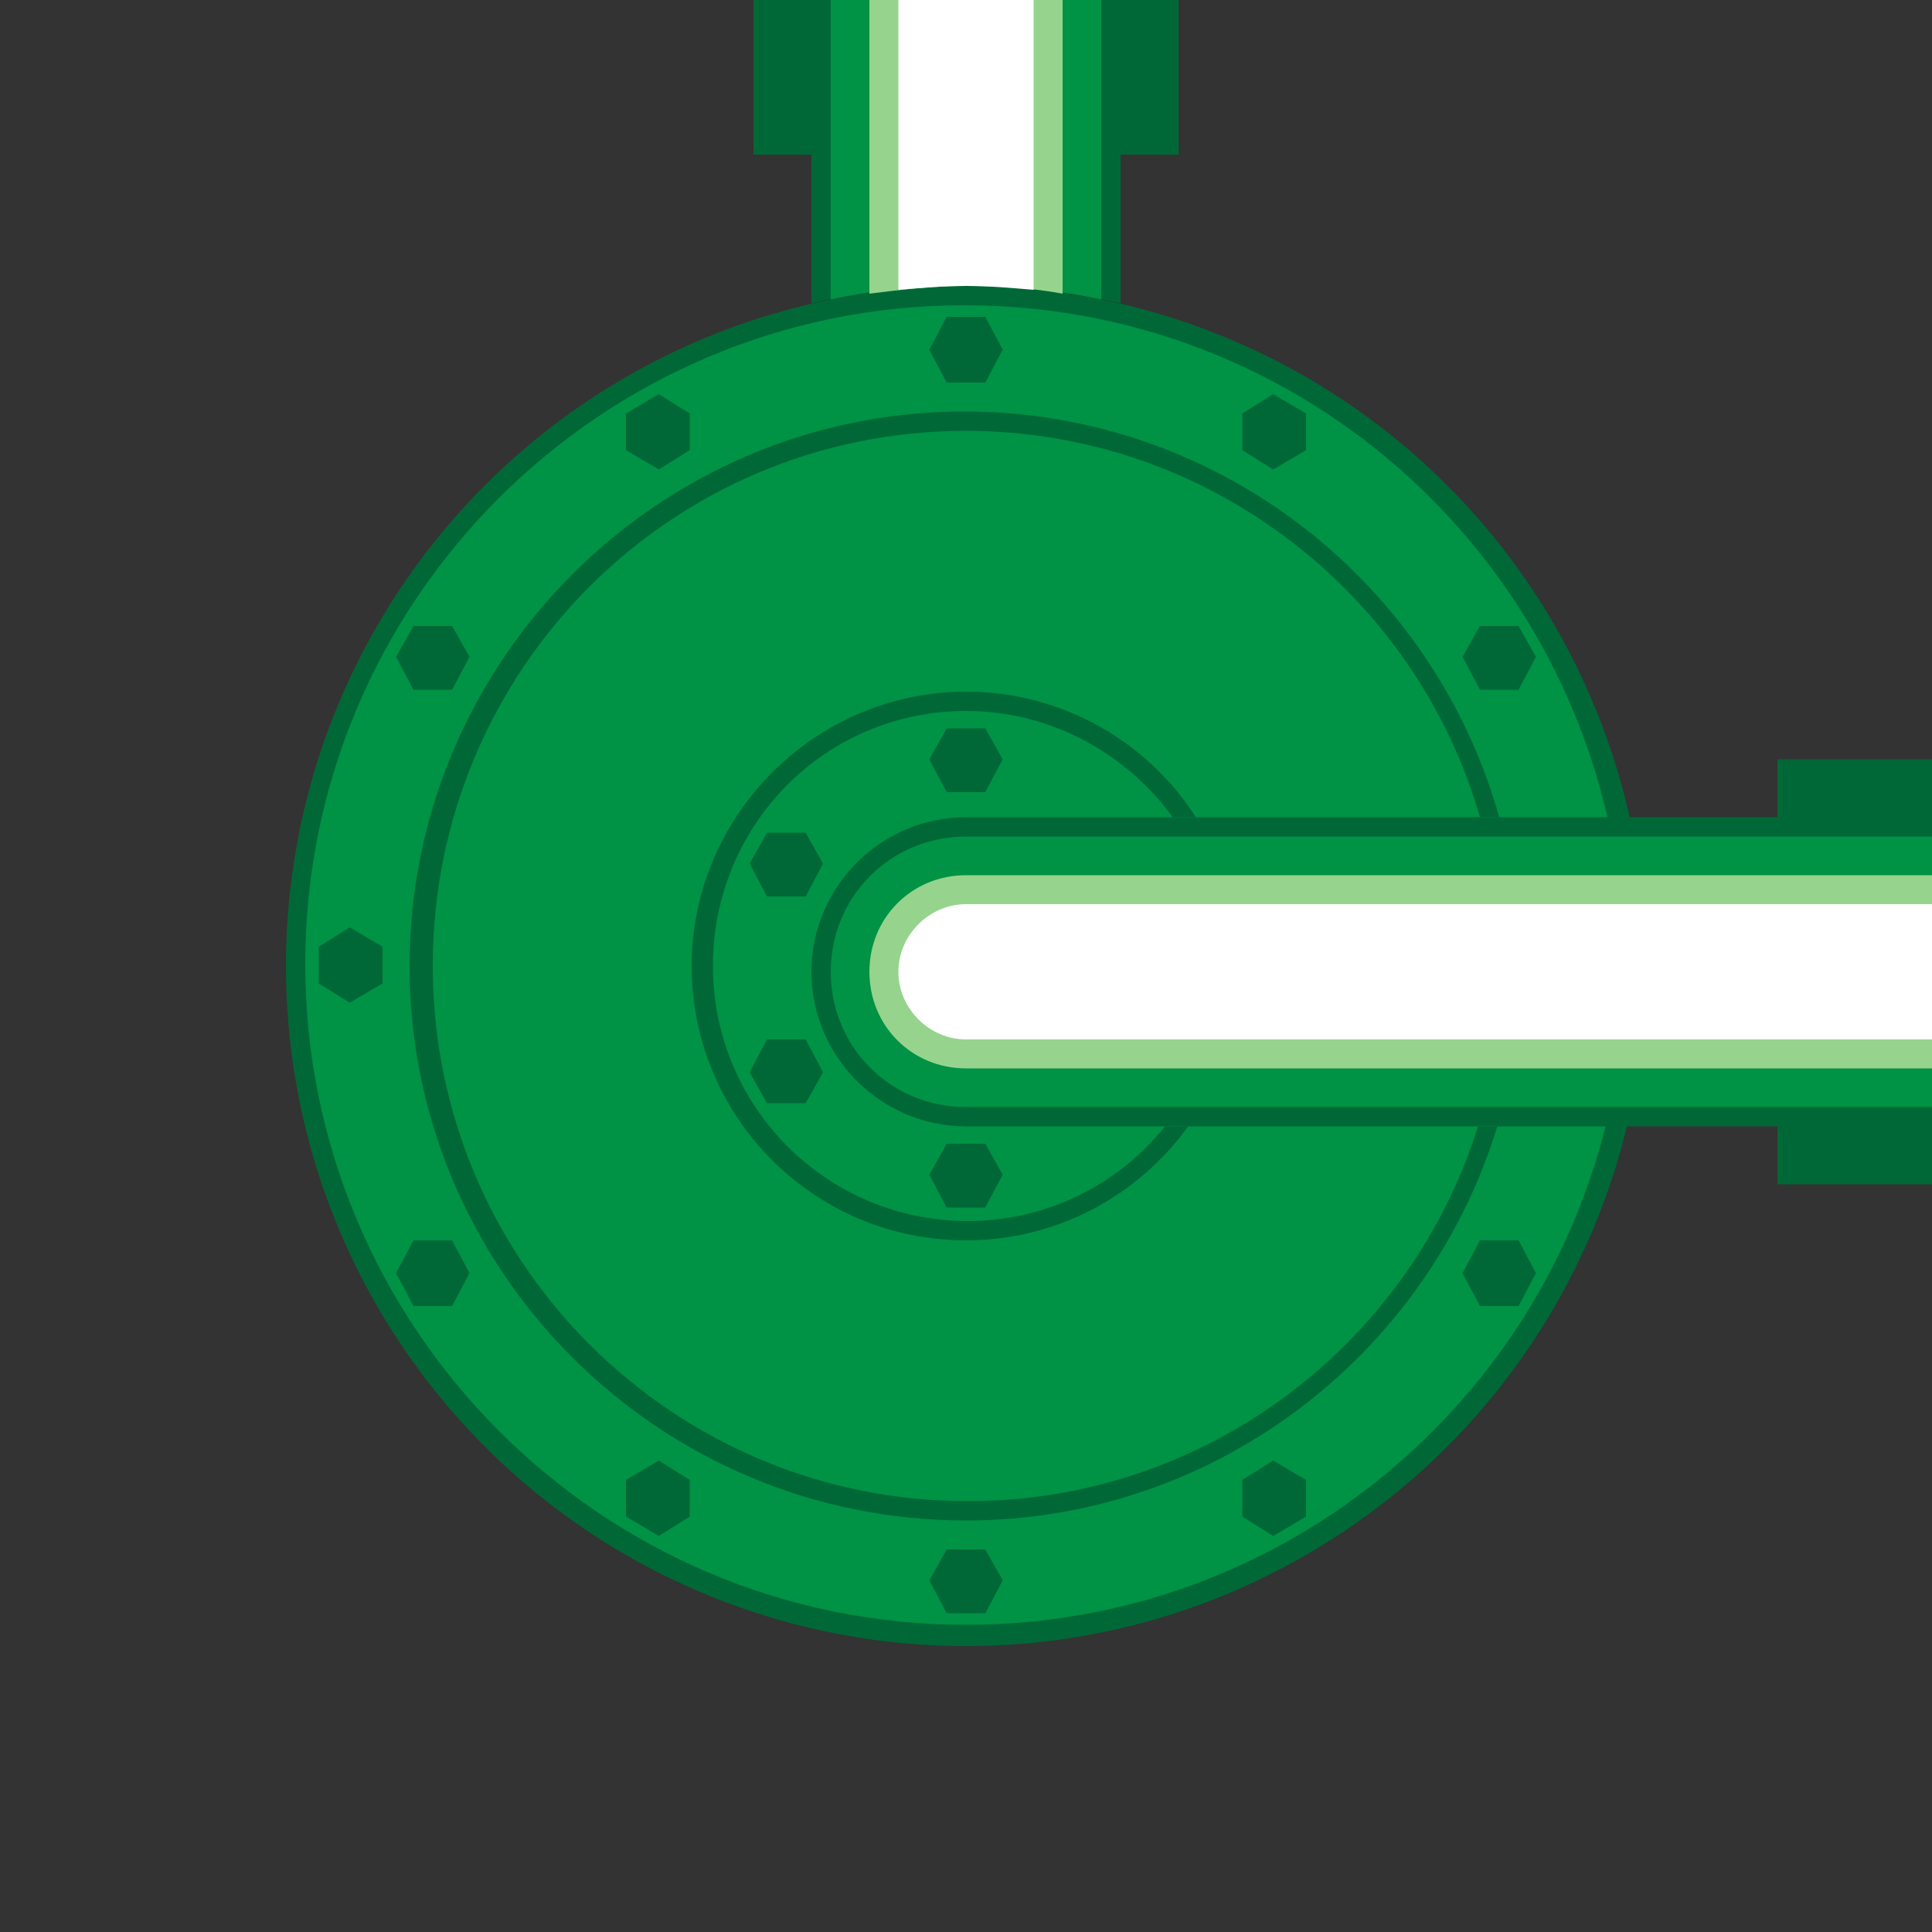 <svg version="1.1" id="Layer_1" xmlns="http://www.w3.org/2000/svg" xmlns:xlink="http://www.w3.org/1999/xlink" x="0px" y="0px" viewBox="0 0 100 100" xml:space="preserve"><rect x="0" y="0" width="100" height="100" fill="#333333" stroke="none"/><desc>Copyright Opto 22</desc> 
<g>
	<g id="frame">
		<rect x="0" fill="none" width="100" height="100"></rect>
	</g>
	<g id="shape">
		<circle fill="#006837" cx="50" cy="50" r="35.2"></circle>
		<path fill="#006837" d="M50,42.3h50v16H50c-4.4,0-8-3.6-8-8S45.6,42.3,50,42.3z"></path>
		<path fill="#006837" d="M92,39.3h8v22h-8"></path>
		<path fill="#006837" d="M50,14.8c2.8,0,5.4,0.3,8,0.9V0H42v15.7C44.5,15.1,47.2,14.8,50,14.8z"></path>
		<rect x="39" y="0" fill="#006837" width="22" height="8"></rect>
	</g>
	<g id="dark">
		<path fill="#009245" d="M50,84.1c16,0,29.4-11,33.1-25.8H50c-4.4,0-8-3.6-8-8s3.6-8,8-8h33.2c-3.5-15.2-17-26.5-33.3-26.5
			c-18.8,0-34.1,15.3-34.1,34.1S31.1,84.1,50,84.1z"></path>
		<path fill="#009245" d="M50,43.3c-3.9,0-7,3.1-7,7s3.1,7,7,7h50v-14H50z"></path>
		<path fill="#009245" d="M43,15.5c2.3-0.5,4.6-0.7,7-0.7s4.7,0.2,7,0.7V0H43V15.5z"></path>
	</g>
	<g id="light">
		<path fill="#96D48D" d="M50,55.3h50v-10H50c-2.8,0-5,2.2-5,5C45,53.1,47.2,55.3,50,55.3z"></path>
		<path fill="#96D48D" d="M45,15.2c1.6-0.2,3.3-0.4,5-0.4s3.4,0.1,5,0.4V0H45V15.2z"></path>
	</g>
	<g id="hlight">
		<path fill="#FFFFFF" d="M50,46.8h50v7H50c-1.9,0-3.5-1.6-3.5-3.5S48.1,46.8,50,46.8z"></path>
		<path fill="#FFFFFF" d="M46.5,15c1.2-0.1,2.3-0.2,3.5-0.2s2.3,0.1,3.5,0.2V0h-7V15z"></path>
	</g>
	<g id="shadow">
		<path fill="#006837" d="M50,78.7c12.9,0,23.9-8.6,27.5-20.4h-1c-3.5,11.2-14,19.4-26.4,19.4c-15.3,0-27.7-12.4-27.7-27.7
			S34.7,22.3,50,22.3c12.6,0,23.3,8.5,26.6,20h1c-3.4-12.1-14.5-21-27.7-21c-15.8,0-28.7,12.9-28.7,28.7S34.1,78.7,50,78.7z"></path>
		<path fill="#006837" d="M50,64.2c4.7,0,8.9-2.3,11.5-5.9h-1.2c-2.4,3-6.1,4.9-10.2,4.9c-7.3,0-13.2-5.9-13.2-13.2
			S42.7,36.8,50,36.8c4.4,0,8.3,2.2,10.7,5.5h1.2c-2.5-3.9-6.9-6.5-11.9-6.5c-7.8,0-14.2,6.4-14.2,14.2S42.1,64.2,50,64.2z"></path>
		<polygon fill="#006837" points="49,83.5 48.1,81.8 49,80.2 51,80.2 51.9,81.8 51,83.5 		"></polygon>
		<polygon fill="#006837" points="49,62.5 48.1,60.8 49,59.2 51,59.2 51.9,60.8 51,62.5 		"></polygon>
		<polygon fill="#006837" points="49,41 48.1,39.3 49,37.7 51,37.7 51.9,39.3 51,41 		"></polygon>
		<polygon fill="#006837" points="41.7,46.4 39.7,46.4 38.8,44.7 39.7,43.1 41.7,43.1 42.6,44.7 		"></polygon>
		<polygon fill="#006837" points="42.6,55.5 41.7,57.1 39.7,57.1 38.8,55.5 39.7,53.8 41.7,53.8 		"></polygon>
		<polygon fill="#006837" points="49,19.8 48.1,18.1 49,16.4 51,16.4 51.9,18.1 51,19.8 		"></polygon>
		<polygon fill="#006837" points="65.9,79.5 64.3,78.5 64.3,76.6 65.9,75.6 67.6,76.6 67.6,78.5 		"></polygon>
		<polygon fill="#006837" points="34.1,24.3 32.4,23.3 32.4,21.4 34.1,20.4 35.7,21.4 35.7,23.3 		"></polygon>
		<polygon fill="#006837" points="78.6,67.6 76.6,67.6 75.7,65.9 76.6,64.2 78.6,64.2 79.5,65.9 		"></polygon>
		<polygon fill="#006837" points="23.4,35.7 21.4,35.7 20.5,34 21.4,32.4 23.4,32.4 24.3,34 		"></polygon>
		<polygon fill="#006837" points="19.8,50.9 18.1,51.9 16.5,50.9 16.5,49 18.1,48 19.8,49 		"></polygon>
		<polygon fill="#006837" points="79.5,34 78.6,35.7 76.6,35.7 75.7,34 76.6,32.4 78.6,32.4 		"></polygon>
		<polygon fill="#006837" points="24.3,65.9 23.4,67.6 21.4,67.6 20.5,65.9 21.4,64.2 23.4,64.2 		"></polygon>
		<polygon fill="#006837" points="67.6,21.4 67.6,23.3 65.9,24.3 64.3,23.3 64.3,21.4 65.9,20.4 		"></polygon>
		<polygon fill="#006837" points="35.7,76.6 35.7,78.5 34.1,79.5 32.4,78.5 32.4,76.6 34.1,75.6 		"></polygon>
	</g>
</g>
</svg>
